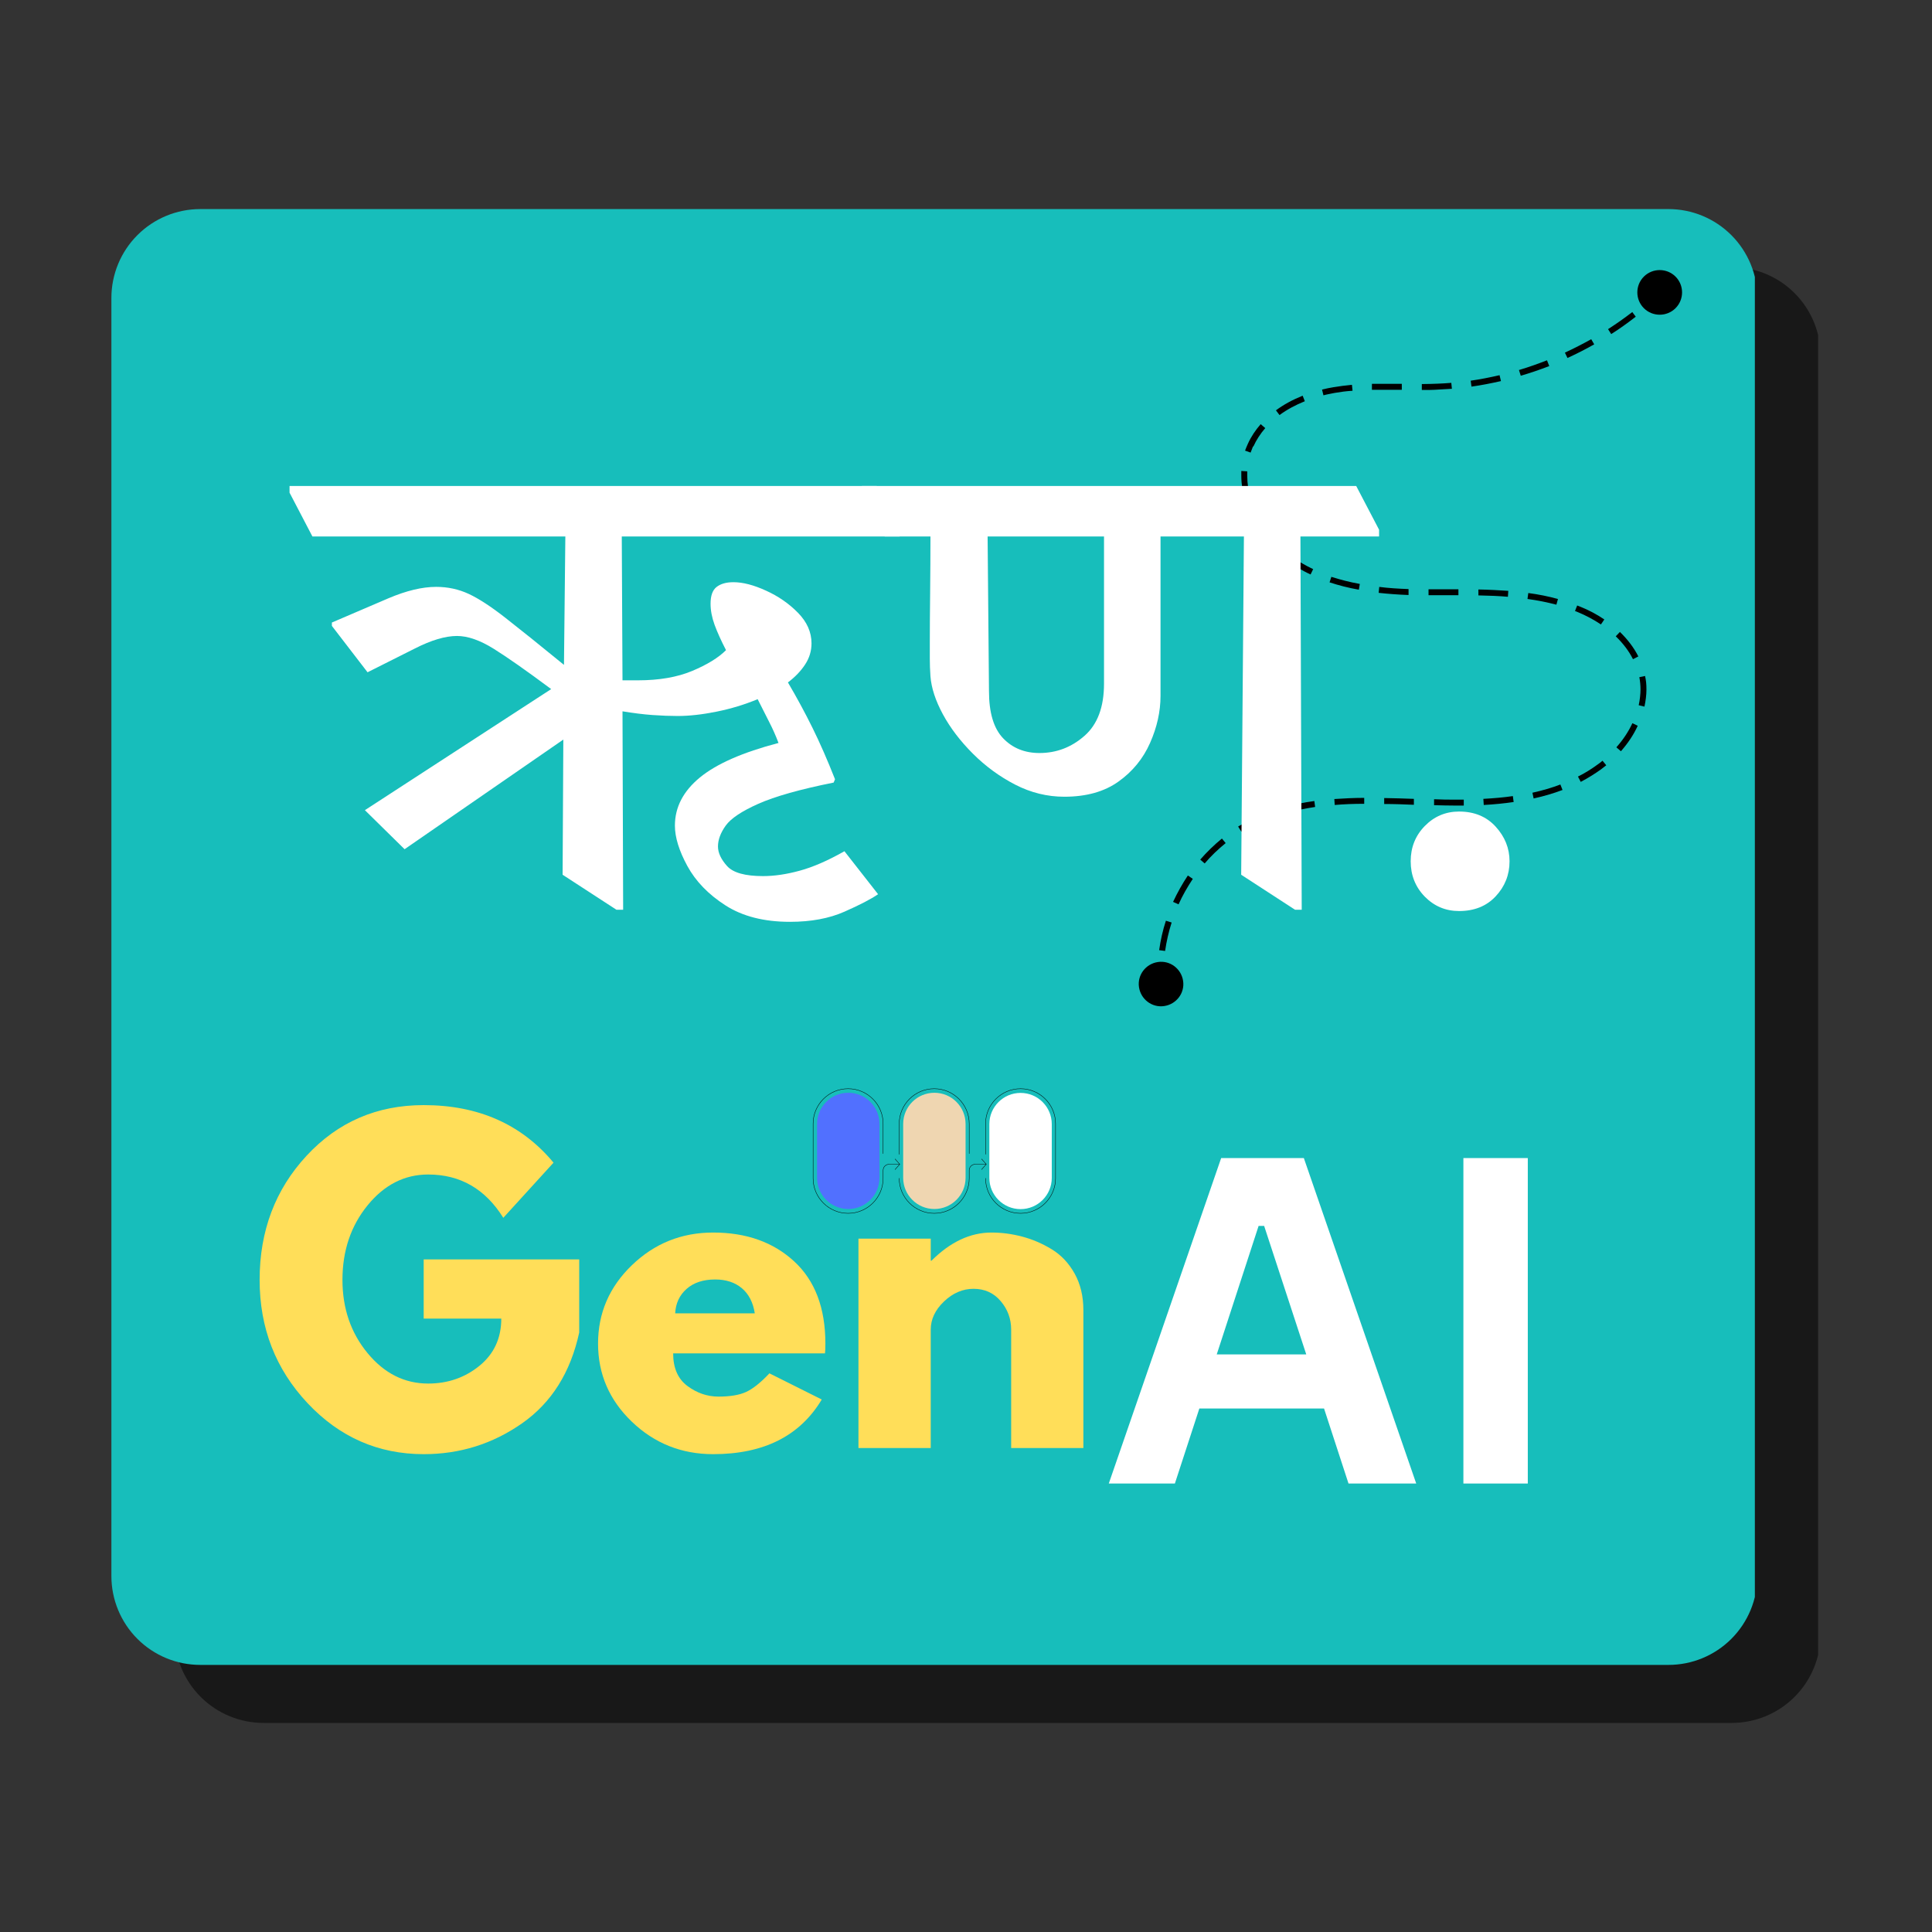 <svg xmlns="http://www.w3.org/2000/svg" xmlns:xlink="http://www.w3.org/1999/xlink" width="500" zoomAndPan="magnify" viewBox="0 0 375 375" height="500" preserveAspectRatio="xMidYMid meet" version="1.0"><rect x="0" y="0" width="375" height="375" fill="#333333" stroke="none"/><defs><filter x="0%" y="0%" width="100%" height="100%" id="ec1597336a"><feColorMatrix values="0 0 0 0 1 0 0 0 0 1 0 0 0 0 1 0 0 0 1 0" color-interpolation-filters="sRGB"/></filter><g/><clipPath id="51ffb6bfda"><path d="M 12 11 L 333 11 L 333 294.559 L 12 294.559 Z M 12 11 " clip-rule="nonzero"/></clipPath><mask id="9be53945f8"><g filter="url(#ec1597336a)"><rect x="-103.5" width="540" fill="#000000" y="-122.5" height="540" fill-opacity="0.53"/></g></mask><clipPath id="4aad7159e3"><path d="M 0.895 0.844 L 321 0.844 L 321 283.418 L 0.895 283.418 Z M 0.895 0.844 " clip-rule="nonzero"/></clipPath><clipPath id="ef211d7d38"><path d="M 18.145 0.844 L 303.129 0.844 C 307.707 0.844 312.094 2.66 315.328 5.895 C 318.562 9.129 320.379 13.52 320.379 18.094 L 320.379 266.168 C 320.379 270.742 318.562 275.129 315.328 278.363 C 312.094 281.598 307.707 283.418 303.129 283.418 L 18.145 283.418 C 13.57 283.418 9.184 281.598 5.949 278.363 C 2.715 275.129 0.895 270.742 0.895 266.168 L 0.895 18.094 C 0.895 13.52 2.715 9.129 5.949 5.895 C 9.184 2.66 13.57 0.844 18.145 0.844 Z M 18.145 0.844 " clip-rule="nonzero"/></clipPath><clipPath id="2791aee1e2"><path d="M 0.895 0.844 L 320 0.844 L 320 283.418 L 0.895 283.418 Z M 0.895 0.844 " clip-rule="nonzero"/></clipPath><clipPath id="e26841edf8"><path d="M 18.145 0.844 L 303.129 0.844 C 307.707 0.844 312.094 2.66 315.328 5.895 C 318.562 9.129 320.379 13.52 320.379 18.094 L 320.379 266.168 C 320.379 270.742 318.562 275.129 315.328 278.363 C 312.094 281.598 307.707 283.418 303.129 283.418 L 18.145 283.418 C 13.57 283.418 9.184 281.598 5.949 278.363 C 2.715 275.129 0.895 270.742 0.895 266.168 L 0.895 18.094 C 0.895 13.52 2.715 9.129 5.949 5.895 C 9.184 2.66 13.57 0.844 18.145 0.844 Z M 18.145 0.844 " clip-rule="nonzero"/></clipPath><clipPath id="21cd6dac95"><rect x="0" width="321" y="0" height="284"/></clipPath><clipPath id="8bce10958f"><rect x="0" width="321" y="0" height="284"/></clipPath><clipPath id="dffe7db695"><path d="M 0.621 0.582 L 320.723 0.582 L 320.723 283.156 L 0.621 283.156 Z M 0.621 0.582 " clip-rule="nonzero"/></clipPath><clipPath id="88127318e9"><path d="M 17.871 0.582 L 302.855 0.582 C 307.43 0.582 311.816 2.402 315.051 5.637 C 318.285 8.871 320.105 13.258 320.105 17.832 L 320.105 265.906 C 320.105 270.48 318.285 274.871 315.051 278.105 C 311.816 281.34 307.43 283.156 302.855 283.156 L 17.871 283.156 C 13.293 283.156 8.906 281.34 5.672 278.105 C 2.438 274.871 0.621 270.48 0.621 265.906 L 0.621 17.832 C 0.621 13.258 2.438 8.871 5.672 5.637 C 8.906 2.402 13.293 0.582 17.871 0.582 Z M 17.871 0.582 " clip-rule="nonzero"/></clipPath><clipPath id="29942ce95c"><path d="M 0.621 0.582 L 320 0.582 L 320 283.156 L 0.621 283.156 Z M 0.621 0.582 " clip-rule="nonzero"/></clipPath><clipPath id="72fb745cf1"><path d="M 17.871 0.582 L 302.855 0.582 C 307.43 0.582 311.816 2.402 315.051 5.637 C 318.285 8.871 320.105 13.258 320.105 17.832 L 320.105 265.906 C 320.105 270.48 318.285 274.871 315.051 278.105 C 311.816 281.34 307.43 283.156 302.855 283.156 L 17.871 283.156 C 13.293 283.156 8.906 281.34 5.672 278.105 C 2.438 274.871 0.621 270.48 0.621 265.906 L 0.621 17.832 C 0.621 13.258 2.438 8.871 5.672 5.637 C 8.906 2.402 13.293 0.582 17.871 0.582 Z M 17.871 0.582 " clip-rule="nonzero"/></clipPath><clipPath id="71bfea25aa"><rect x="0" width="321" y="0" height="284"/></clipPath><clipPath id="468f077e4c"><path d="M 200 12 L 305.91 12 L 305.91 155.777 L 200 155.777 Z M 200 12 " clip-rule="nonzero"/></clipPath><clipPath id="290648c330"><rect x="0" width="254" y="0" height="131"/></clipPath><clipPath id="19f3a84e35"><path d="M 136.789 171.27 L 183.98 171.27 L 183.98 196 L 136.789 196 Z M 136.789 171.27 " clip-rule="nonzero"/></clipPath><clipPath id="ca98fab472"><path d="M 171 172 L 183.98 172 L 183.98 195 L 171 195 Z M 171 172 " clip-rule="nonzero"/></clipPath><clipPath id="626643aaa8"><rect x="0" width="168" y="0" height="101"/></clipPath><clipPath id="3fa75c3f67"><rect x="0" width="92" y="0" height="122"/></clipPath><clipPath id="b4cf604181"><rect x="0" width="333" y="0" height="295"/></clipPath></defs><g transform="matrix(1, 0, 0, 1, 21, 40)"><g clip-path="url(#b4cf604181)"><g clip-path="url(#51ffb6bfda)"><g mask="url(#9be53945f8)"><g transform="matrix(1, 0, 0, 1, 12, 11)"><g clip-path="url(#8bce10958f)"><g clip-path="url(#4aad7159e3)"><g clip-path="url(#ef211d7d38)"><g><g clip-path="url(#21cd6dac95)"><g clip-path="url(#2791aee1e2)"><g clip-path="url(#e26841edf8)"><path fill="#000000" d="M 0.895 0.844 L 319.895 0.844 L 319.895 283.418 L 0.895 283.418 Z M 0.895 0.844 " fill-opacity="1" fill-rule="nonzero"/></g></g></g></g></g></g></g></g></g></g><g clip-path="url(#dffe7db695)"><g clip-path="url(#88127318e9)"><g transform="matrix(1, 0, 0, 1, 0, 0)"><g clip-path="url(#71bfea25aa)"><g clip-path="url(#29942ce95c)"><g clip-path="url(#72fb745cf1)"><path fill="#17bebb" d="M 0.621 0.582 L 319.617 0.582 L 319.617 283.156 L 0.621 283.156 Z M 0.621 0.582 " fill-opacity="1" fill-rule="nonzero"/></g></g></g></g></g></g><g clip-path="url(#468f077e4c)"><path fill="#000000" d="M 281.863 112.258 L 282.285 113.332 C 280.555 113.984 278.637 114.559 276.676 114.98 L 276.445 113.867 C 278.367 113.445 280.211 112.91 281.902 112.258 Z M 261.465 115.211 C 260.195 115.211 258.852 115.211 257.352 115.133 L 257.352 116.285 C 258.812 116.324 260.156 116.359 261.426 116.359 C 261.965 116.359 262.539 116.359 263.117 116.359 L 263.117 115.211 C 262.539 115.211 262 115.211 261.465 115.211 Z M 287.855 25.84 C 286.203 26.762 284.477 27.641 282.746 28.449 L 283.246 29.484 C 285.012 28.676 286.742 27.797 288.434 26.836 Z M 279.25 29.941 C 277.484 30.633 275.641 31.285 273.832 31.82 L 274.18 32.934 C 276.023 32.398 277.906 31.746 279.711 31.055 L 279.289 29.98 Z M 271.758 74.684 C 270.031 74.57 268.109 74.457 265.957 74.418 L 265.957 75.566 C 268.109 75.605 269.992 75.684 271.684 75.836 Z M 270.105 32.816 C 268.262 33.238 266.344 33.625 264.461 33.891 L 264.613 35.043 C 266.535 34.773 268.457 34.391 270.336 33.969 L 270.07 32.855 Z M 266.918 115.094 L 266.996 116.246 C 269.07 116.129 270.992 115.938 272.797 115.672 L 272.645 114.52 C 270.836 114.789 268.992 114.941 266.918 115.059 Z M 281.363 76.258 C 279.559 75.758 277.676 75.375 275.641 75.105 L 275.484 76.258 C 277.484 76.527 279.328 76.91 281.094 77.367 L 281.402 76.258 Z M 293.426 82.66 L 292.617 83.504 C 294.039 84.883 295.156 86.34 295.961 87.949 L 297 87.414 C 296.152 85.727 294.926 84.117 293.426 82.66 Z M 297.191 91.402 C 297.344 92.207 297.422 93.012 297.422 93.816 C 297.422 94.621 297.305 95.848 297.074 96.883 L 298.188 97.152 C 298.418 96.039 298.574 94.93 298.574 93.855 C 298.574 92.781 298.496 92.055 298.305 91.211 L 297.191 91.441 Z M 290.352 80.207 C 288.93 79.246 287.355 78.402 285.703 77.754 C 285.512 77.676 285.32 77.598 285.129 77.523 L 284.707 78.598 C 284.898 78.672 285.09 78.75 285.281 78.824 C 286.855 79.477 288.355 80.281 289.738 81.203 L 290.391 80.246 Z M 221.781 56.973 C 221.32 55.402 221.09 53.828 221.09 52.332 C 221.09 50.84 221.09 51.758 221.09 51.488 L 219.938 51.414 C 219.938 51.719 219.938 52.027 219.938 52.332 C 219.938 53.98 220.203 55.629 220.664 57.316 Z M 222.281 46.66 C 222.855 45.395 223.625 44.207 224.586 43.094 L 223.699 42.328 C 222.664 43.516 221.82 44.781 221.203 46.16 C 221.012 46.582 220.82 47.043 220.664 47.465 L 221.742 47.848 C 221.895 47.426 222.051 47.043 222.203 46.66 Z M 289.047 108.426 C 287.895 109.27 286.625 110.074 285.281 110.727 L 285.82 111.762 C 287.203 111.031 288.508 110.227 289.738 109.344 C 290.082 109.074 290.43 108.809 290.773 108.539 L 290.047 107.656 C 289.738 107.926 289.391 108.195 289.047 108.426 Z M 295.809 20.586 C 294.309 21.738 292.734 22.852 291.121 23.887 L 291.734 24.844 C 293.387 23.809 294.961 22.656 296.5 21.469 L 295.809 20.551 Z M 292.734 105.051 L 293.617 105.816 C 294.961 104.285 296.078 102.637 296.883 100.871 L 295.848 100.371 C 295.078 102.023 294.039 103.594 292.734 105.051 Z M 250.977 35.656 L 251.09 35.656 C 251.09 35.656 251.09 34.504 251.09 34.504 L 250.977 34.504 C 249.938 34.504 248.902 34.504 247.863 34.504 C 246.828 34.504 246.059 34.504 245.289 34.504 L 245.289 35.656 C 246.098 35.656 246.902 35.656 247.863 35.656 C 248.824 35.656 249.938 35.656 250.977 35.656 Z M 231.844 36.805 C 229.926 37.574 228.156 38.531 226.66 39.645 L 227.352 40.562 C 228.809 39.488 230.461 38.609 232.266 37.879 Z M 228.348 116.668 L 228.656 117.781 C 230.387 117.32 232.266 116.938 234.266 116.629 L 234.113 115.48 C 232.074 115.746 230.156 116.168 228.387 116.629 Z M 221.281 119.352 C 220.629 119.695 219.973 120.043 219.32 120.426 L 219.938 121.422 C 220.551 121.039 221.164 120.691 221.82 120.387 C 222.855 119.852 223.93 119.391 225.047 118.93 L 224.621 117.855 C 223.469 118.316 222.355 118.816 221.281 119.352 Z M 229.078 67.555 L 228.348 68.438 C 229.156 69.086 230.039 69.699 230.922 70.199 C 231.691 70.66 232.535 71.121 233.383 71.504 L 233.883 70.469 C 233.074 70.086 232.266 69.664 231.5 69.203 C 230.652 68.703 229.848 68.129 229.078 67.516 Z M 206.723 135.07 L 207.758 135.531 C 208.527 133.805 209.488 132.156 210.523 130.586 L 209.562 129.934 C 208.488 131.543 207.527 133.27 206.684 135.07 Z M 262.078 75.527 L 262.078 74.379 L 258.121 74.379 C 257.508 74.379 256.891 74.379 256.277 74.379 L 256.277 75.527 C 256.891 75.527 257.508 75.527 258.121 75.527 Z M 211.945 126.828 L 212.828 127.594 C 214.059 126.137 215.441 124.832 216.902 123.645 L 216.172 122.762 C 214.672 123.992 213.25 125.371 211.945 126.867 Z M 222.164 60.961 C 223.047 62.684 224.199 64.332 225.543 65.828 L 226.391 65.062 C 225.121 63.645 224.047 62.07 223.203 60.461 L 222.164 60.996 Z M 247.672 116.055 C 249.633 116.055 251.59 116.129 253.434 116.207 L 253.434 115.059 C 251.629 114.98 249.633 114.941 247.672 114.902 Z M 252.438 74.34 C 250.324 74.262 248.48 74.148 246.711 73.918 L 246.598 75.07 C 248.363 75.262 250.285 75.414 252.398 75.492 L 252.398 74.34 Z M 260.812 35.465 L 260.695 34.312 C 259.812 34.391 258.93 34.43 258.082 34.469 C 257.121 34.504 256.125 34.543 254.973 34.543 L 254.973 35.695 C 256.125 35.695 257.16 35.695 258.121 35.617 C 259.004 35.578 259.887 35.504 260.773 35.465 Z M 205.145 144.578 C 205.414 142.738 205.836 140.859 206.414 139.059 L 205.301 138.711 C 204.684 140.59 204.262 142.508 203.992 144.426 Z M 242.945 73.344 C 240.988 73 239.105 72.5 237.414 71.965 L 237.07 73.035 C 238.836 73.613 240.719 74.109 242.754 74.457 L 242.945 73.305 Z M 241.527 35.848 L 241.41 34.695 C 240.145 34.812 238.992 34.965 237.836 35.156 C 237.109 35.273 236.34 35.426 235.609 35.617 L 235.879 36.73 C 236.57 36.539 237.301 36.422 238.031 36.27 C 239.145 36.078 240.258 35.922 241.488 35.848 Z M 237.992 115.094 L 238.07 116.246 C 239.836 116.094 241.719 116.016 243.793 116.016 L 243.793 114.867 C 241.68 114.867 239.758 114.98 237.953 115.094 Z M 203.762 146.727 C 201.383 147.07 199.73 149.258 200.074 151.594 C 200.422 153.973 202.609 155.621 204.953 155.277 C 207.336 154.93 208.988 152.746 208.641 150.406 C 208.297 148.031 206.105 146.379 203.762 146.727 Z M 298.074 13.688 C 296.383 15.375 296.383 18.133 298.074 19.82 C 299.766 21.508 302.531 21.508 304.219 19.82 C 305.91 18.133 305.91 15.375 304.219 13.688 C 302.531 12 299.766 12 298.074 13.688 Z M 298.074 13.688 " fill-opacity="1" fill-rule="nonzero"/></g><g transform="matrix(1, 0, 0, 1, 31, 39)"><g clip-path="url(#290648c330)"><g fill="#ffffff" fill-opacity="1"><g transform="translate(7.858, 96.27)"><g><path d="M 93.469 3.656 C 88.426 3.656 84.25 2.586 80.938 0.453 C 77.633 -1.672 75.176 -4.211 73.562 -7.172 C 71.945 -10.141 71.141 -12.754 71.141 -15.016 C 71.141 -18.578 72.75 -21.688 75.969 -24.344 C 79.195 -27 84.289 -29.238 91.25 -31.062 C 90.727 -32.457 90.117 -33.828 89.422 -35.172 C 88.723 -36.523 87.984 -37.988 87.203 -39.562 C 84.68 -38.508 82.023 -37.703 79.234 -37.141 C 76.453 -36.578 73.93 -36.297 71.672 -36.297 C 70.191 -36.297 68.555 -36.359 66.766 -36.484 C 64.984 -36.617 63.051 -36.859 60.969 -37.203 L 61.094 1.312 L 59.797 1.312 L 49.344 -5.484 L 49.484 -31.719 L 18.672 -10.438 L 10.969 -18.016 L 47.125 -41.516 C 42.344 -45.078 38.625 -47.688 35.969 -49.344 C 33.312 -51 30.938 -51.828 28.844 -51.828 C 26.582 -51.828 23.863 -51.02 20.688 -49.406 C 17.508 -47.801 14.441 -46.258 11.484 -44.781 L 4.562 -53.781 L 4.562 -54.438 C 8.395 -56.094 12.051 -57.66 15.531 -59.141 C 19.008 -60.617 22.098 -61.359 24.797 -61.359 C 27.066 -61.359 29.18 -60.898 31.141 -59.984 C 33.098 -59.066 35.469 -57.52 38.25 -55.344 C 41.031 -53.176 44.816 -50.133 49.609 -46.219 L 49.875 -71.141 L 0.781 -71.141 L -3.656 -79.641 L -3.656 -80.938 L 110.312 -80.938 L 114.75 -72.453 L 114.75 -71.141 L 60.828 -71.141 L 60.969 -43.219 L 63.969 -43.219 C 68.062 -43.219 71.562 -43.82 74.469 -45.031 C 77.383 -46.25 79.582 -47.598 81.062 -49.078 C 80.113 -50.91 79.375 -52.547 78.844 -53.984 C 78.32 -55.422 78.062 -56.789 78.062 -58.094 C 78.062 -59.656 78.453 -60.738 79.234 -61.344 C 80.023 -61.957 81.113 -62.266 82.5 -62.266 C 84.332 -62.266 86.441 -61.719 88.828 -60.625 C 91.223 -59.539 93.289 -58.109 95.031 -56.328 C 96.781 -54.547 97.656 -52.566 97.656 -50.391 C 97.656 -48.91 97.238 -47.539 96.406 -46.281 C 95.582 -45.02 94.473 -43.863 93.078 -42.812 C 94.816 -39.852 96.406 -36.914 97.844 -34 C 99.281 -31.094 100.738 -27.766 102.219 -24.016 L 101.953 -23.375 C 95.43 -22.062 90.555 -20.688 87.328 -19.25 C 84.109 -17.82 82 -16.41 81 -15.016 C 80 -13.617 79.5 -12.27 79.5 -10.969 C 79.5 -9.75 80.086 -8.484 81.266 -7.172 C 82.441 -5.867 84.77 -5.219 88.25 -5.219 C 90.426 -5.219 92.797 -5.566 95.359 -6.266 C 97.93 -6.961 100.828 -8.223 104.047 -10.047 L 110.578 -1.703 C 109.18 -0.742 107.004 0.383 104.047 1.688 C 101.086 3 97.562 3.656 93.469 3.656 Z M 93.469 3.656 "/></g></g></g><g fill="#ffffff" fill-opacity="1"><g transform="translate(118.944, 96.27)"><g><path d="M 35.641 -20.625 C 32.328 -20.625 29.148 -21.406 26.109 -22.969 C 23.066 -24.539 20.328 -26.547 17.891 -28.984 C 15.453 -31.422 13.516 -33.961 12.078 -36.609 C 10.641 -39.266 9.832 -41.727 9.656 -44 C 9.57 -45.219 9.531 -46.348 9.531 -47.391 C 9.531 -48.43 9.531 -49.43 9.531 -50.391 C 9.531 -53.172 9.551 -56.43 9.594 -60.172 C 9.633 -63.922 9.656 -67.578 9.656 -71.141 L 0.781 -71.141 L -3.656 -79.641 L -3.656 -80.938 L 92.297 -80.938 L 96.734 -72.453 L 96.734 -71.141 L 81.469 -71.141 L 81.719 1.312 L 80.422 1.312 L 69.969 -5.484 L 70.5 -71.141 L 54.312 -71.141 L 54.312 -40.203 C 54.312 -37.16 53.633 -34.113 52.281 -31.062 C 50.938 -28.02 48.891 -25.52 46.141 -23.562 C 43.398 -21.602 39.898 -20.625 35.641 -20.625 Z M 20.75 -71.141 L 21.016 -41.125 C 21.016 -36.945 21.926 -33.898 23.75 -31.984 C 25.582 -30.066 27.938 -29.109 30.812 -29.109 C 34.113 -29.109 37.023 -30.219 39.547 -32.438 C 42.078 -34.656 43.344 -38.031 43.344 -42.562 L 43.344 -71.141 Z M 20.75 -71.141 "/></g></g></g><g fill="#ffffff" fill-opacity="1"><g transform="translate(212.017, 96.27)"><g><path d="M 9.797 -8.094 C 9.797 -10.789 10.707 -13.07 12.531 -14.938 C 14.363 -16.812 16.582 -17.75 19.188 -17.75 C 22.145 -17.75 24.516 -16.77 26.297 -14.812 C 28.086 -12.852 28.984 -10.613 28.984 -8.094 C 28.984 -5.477 28.086 -3.211 26.297 -1.297 C 24.516 0.609 22.145 1.562 19.188 1.562 C 16.582 1.562 14.363 0.629 12.531 -1.234 C 10.707 -3.109 9.797 -5.395 9.797 -8.094 Z M 9.797 -8.094 "/></g></g></g></g></g><g clip-path="url(#19f3a84e35)"><path fill="#000000" d="M 177.09 195.543 C 173.32 195.543 170.258 192.48 170.258 188.711 C 170.258 188.688 170.273 188.672 170.297 188.672 C 170.316 188.672 170.336 188.688 170.336 188.711 C 170.336 192.438 173.363 195.465 177.09 195.465 C 180.812 195.465 183.844 192.438 183.844 188.711 L 183.844 178.113 C 183.844 174.391 180.812 171.359 177.09 171.359 C 173.363 171.359 170.336 174.391 170.336 178.113 L 170.336 184.039 C 170.336 184.062 170.316 184.078 170.297 184.078 C 170.273 184.078 170.258 184.062 170.258 184.039 L 170.258 178.113 C 170.258 174.348 173.32 171.281 177.09 171.281 C 180.859 171.281 183.922 174.348 183.922 178.113 L 183.922 188.711 C 183.922 192.48 180.859 195.543 177.09 195.543 Z M 153.676 185.953 L 152.762 184.938 C 152.746 184.922 152.723 184.918 152.707 184.934 C 152.691 184.949 152.688 184.973 152.703 184.988 L 153.566 185.945 L 151.586 185.945 C 150.918 185.945 150.375 186.488 150.375 187.156 L 150.375 188.711 C 150.375 192.438 147.344 195.465 143.621 195.465 C 139.895 195.465 136.863 192.438 136.863 188.711 L 136.863 178.113 C 136.863 174.391 139.895 171.359 143.621 171.359 C 147.344 171.359 150.375 174.391 150.375 178.113 L 150.375 183.91 C 150.375 183.93 150.391 183.949 150.414 183.949 C 150.434 183.949 150.453 183.93 150.453 183.91 L 150.453 178.113 C 150.453 174.348 147.387 171.281 143.621 171.281 C 139.852 171.281 136.785 174.348 136.785 178.113 L 136.785 188.711 C 136.785 192.48 139.852 195.543 143.621 195.543 C 147.387 195.543 150.453 192.48 150.453 188.711 L 150.453 187.156 C 150.453 186.531 150.961 186.023 151.586 186.023 L 153.551 186.023 L 152.703 186.977 C 152.688 186.992 152.691 187.016 152.707 187.031 C 152.715 187.035 152.723 187.039 152.734 187.039 C 152.742 187.039 152.754 187.035 152.762 187.027 L 153.676 186.004 C 153.688 185.988 153.688 185.965 153.676 185.953 Z M 170.465 185.953 L 169.559 184.938 C 169.547 184.922 169.52 184.918 169.504 184.934 C 169.488 184.949 169.488 184.973 169.5 184.988 L 170.355 185.945 L 168.297 185.945 C 167.629 185.945 167.086 186.488 167.086 187.156 L 167.086 188.711 C 167.086 192.438 164.055 195.465 160.332 195.465 C 156.605 195.465 153.574 192.438 153.574 188.711 C 153.574 188.688 153.559 188.672 153.535 188.672 C 153.516 188.672 153.496 188.688 153.496 188.711 C 153.496 192.48 156.562 195.543 160.332 195.543 C 164.098 195.543 167.164 192.48 167.164 188.711 L 167.164 187.156 C 167.164 186.531 167.672 186.023 168.297 186.023 L 170.344 186.023 L 169.5 186.977 C 169.488 186.992 169.488 187.016 169.504 187.031 C 169.512 187.035 169.52 187.039 169.531 187.039 C 169.543 187.039 169.551 187.035 169.559 187.027 L 170.465 186.004 C 170.477 185.988 170.477 185.965 170.465 185.953 Z M 153.535 184.09 C 153.559 184.09 153.574 184.07 153.574 184.051 L 153.574 178.113 C 153.574 174.391 156.605 171.359 160.332 171.359 C 164.055 171.359 167.086 174.391 167.086 178.113 L 167.086 183.91 C 167.086 183.93 167.105 183.949 167.125 183.949 C 167.148 183.949 167.164 183.93 167.164 183.91 L 167.164 178.113 C 167.164 174.348 164.098 171.281 160.332 171.281 C 156.562 171.281 153.496 174.348 153.496 178.113 L 153.496 184.051 C 153.496 184.07 153.516 184.09 153.535 184.09 Z M 153.535 184.09 " fill-opacity="1" fill-rule="nonzero"/></g><g clip-path="url(#ca98fab472)"><path fill="#ffffff" d="M 177.09 194.691 C 173.746 194.691 171.031 191.98 171.031 188.637 L 171.031 178.188 C 171.031 174.844 173.746 172.133 177.09 172.133 C 180.434 172.133 183.148 174.844 183.148 178.188 L 183.148 188.637 C 183.148 191.98 180.434 194.691 177.09 194.691 Z M 177.09 194.691 " fill-opacity="1" fill-rule="nonzero"/></g><path fill="#efd6b1" d="M 160.363 194.668 C 157.016 194.668 154.305 191.957 154.305 188.609 L 154.305 178.164 C 154.305 174.816 157.016 172.105 160.363 172.105 C 163.707 172.105 166.418 174.816 166.418 178.164 L 166.418 188.609 C 166.418 191.957 163.707 194.668 160.363 194.668 Z M 160.363 194.668 " fill-opacity="1" fill-rule="nonzero"/><path fill="#5170ff" d="M 143.652 194.668 C 140.305 194.668 137.594 191.957 137.594 188.609 L 137.594 178.164 C 137.594 174.816 140.305 172.105 143.652 172.105 C 146.996 172.105 149.707 174.816 149.707 178.164 L 149.707 188.609 C 149.707 191.957 146.996 194.668 143.652 194.668 Z M 143.652 194.668 " fill-opacity="1" fill-rule="nonzero"/><g transform="matrix(1, 0, 0, 1, 27, 169)"><g clip-path="url(#626643aaa8)"><g fill="#ffde59" fill-opacity="1"><g transform="translate(0.565, 72.064)"><g><path d="M 63.859 -36.609 L 63.859 -22.422 C 62.172 -14.66 58.473 -8.785 52.766 -4.797 C 47.066 -0.805 40.703 1.188 33.672 1.188 C 24.848 1.188 17.332 -2.113 11.125 -8.719 C 4.926 -15.32 1.828 -23.297 1.828 -32.641 C 1.828 -42.148 4.863 -50.18 10.938 -56.734 C 17.008 -63.285 24.586 -66.562 33.672 -66.562 C 44.285 -66.562 52.688 -62.836 58.875 -55.391 L 49.125 -44.688 C 45.633 -50.289 40.773 -53.094 34.547 -53.094 C 29.953 -53.094 26.031 -51.098 22.781 -47.109 C 19.531 -43.117 17.906 -38.297 17.906 -32.641 C 17.906 -27.098 19.531 -22.359 22.781 -18.422 C 26.031 -14.484 29.953 -12.516 34.547 -12.516 C 38.348 -12.516 41.66 -13.66 44.484 -15.953 C 47.316 -18.254 48.734 -21.312 48.734 -25.125 L 33.672 -25.125 L 33.672 -36.609 Z M 63.859 -36.609 "/></g></g></g><g fill="#ffde59" fill-opacity="1"><g transform="translate(66.253, 72.064)"><g><path d="M 45.875 -18.375 L 16.406 -18.375 C 16.406 -15.531 17.328 -13.422 19.172 -12.047 C 21.023 -10.672 23.035 -9.984 25.203 -9.984 C 27.473 -9.984 29.266 -10.285 30.578 -10.891 C 31.898 -11.504 33.406 -12.707 35.094 -14.5 L 45.25 -9.422 C 41.02 -2.348 33.992 1.188 24.172 1.188 C 18.035 1.188 12.773 -0.91 8.391 -5.109 C 4.016 -9.305 1.828 -14.363 1.828 -20.281 C 1.828 -26.195 4.016 -31.266 8.391 -35.484 C 12.773 -39.711 18.035 -41.828 24.172 -41.828 C 30.609 -41.828 35.848 -39.961 39.891 -36.234 C 43.93 -32.516 45.953 -27.195 45.953 -20.281 C 45.953 -19.332 45.926 -18.695 45.875 -18.375 Z M 16.797 -26.141 L 32.25 -26.141 C 31.926 -28.254 31.094 -29.879 29.75 -31.016 C 28.406 -32.148 26.676 -32.719 24.562 -32.719 C 22.238 -32.719 20.391 -32.109 19.016 -30.891 C 17.641 -29.68 16.898 -28.098 16.797 -26.141 Z M 16.797 -26.141 "/></g></g></g><g fill="#ffde59" fill-opacity="1"><g transform="translate(113.875, 72.064)"><g><path d="M 4.75 0 L 4.75 -40.641 L 18.781 -40.641 L 18.781 -36.375 L 18.938 -36.375 C 22.582 -40.008 26.461 -41.828 30.578 -41.828 C 32.586 -41.828 34.582 -41.562 36.562 -41.031 C 38.539 -40.508 40.441 -39.691 42.266 -38.578 C 44.086 -37.473 45.566 -35.906 46.703 -33.875 C 47.836 -31.844 48.406 -29.477 48.406 -26.781 L 48.406 0 L 34.391 0 L 34.391 -22.984 C 34.391 -25.086 33.711 -26.93 32.359 -28.516 C 31.016 -30.109 29.258 -30.906 27.094 -30.906 C 24.977 -30.906 23.062 -30.082 21.344 -28.438 C 19.633 -26.801 18.781 -24.984 18.781 -22.984 L 18.781 0 Z M 4.75 0 "/></g></g></g></g></g><g transform="matrix(1, 0, 0, 1, 193, 153)"><g clip-path="url(#3fa75c3f67)"><g fill="#ffffff" fill-opacity="1"><g transform="translate(0.262, 94.952)"><g><path d="M 60.625 0 L 47.484 0 L 42.734 -14.562 L 18.531 -14.562 L 13.781 0 L 0.953 0 L 22.766 -63.172 L 38.812 -63.172 Z M 30.031 -50 L 21.906 -25.062 L 39.281 -25.062 L 31.109 -50 Z M 30.031 -50 "/></g></g></g><g fill="#ffffff" fill-opacity="1"><g transform="translate(61.841, 94.952)"><g><path d="M 20.703 0 L 8.203 0 L 8.203 -63.172 L 20.703 -63.172 Z M 20.703 0 "/></g></g></g></g></g></g></g></svg>